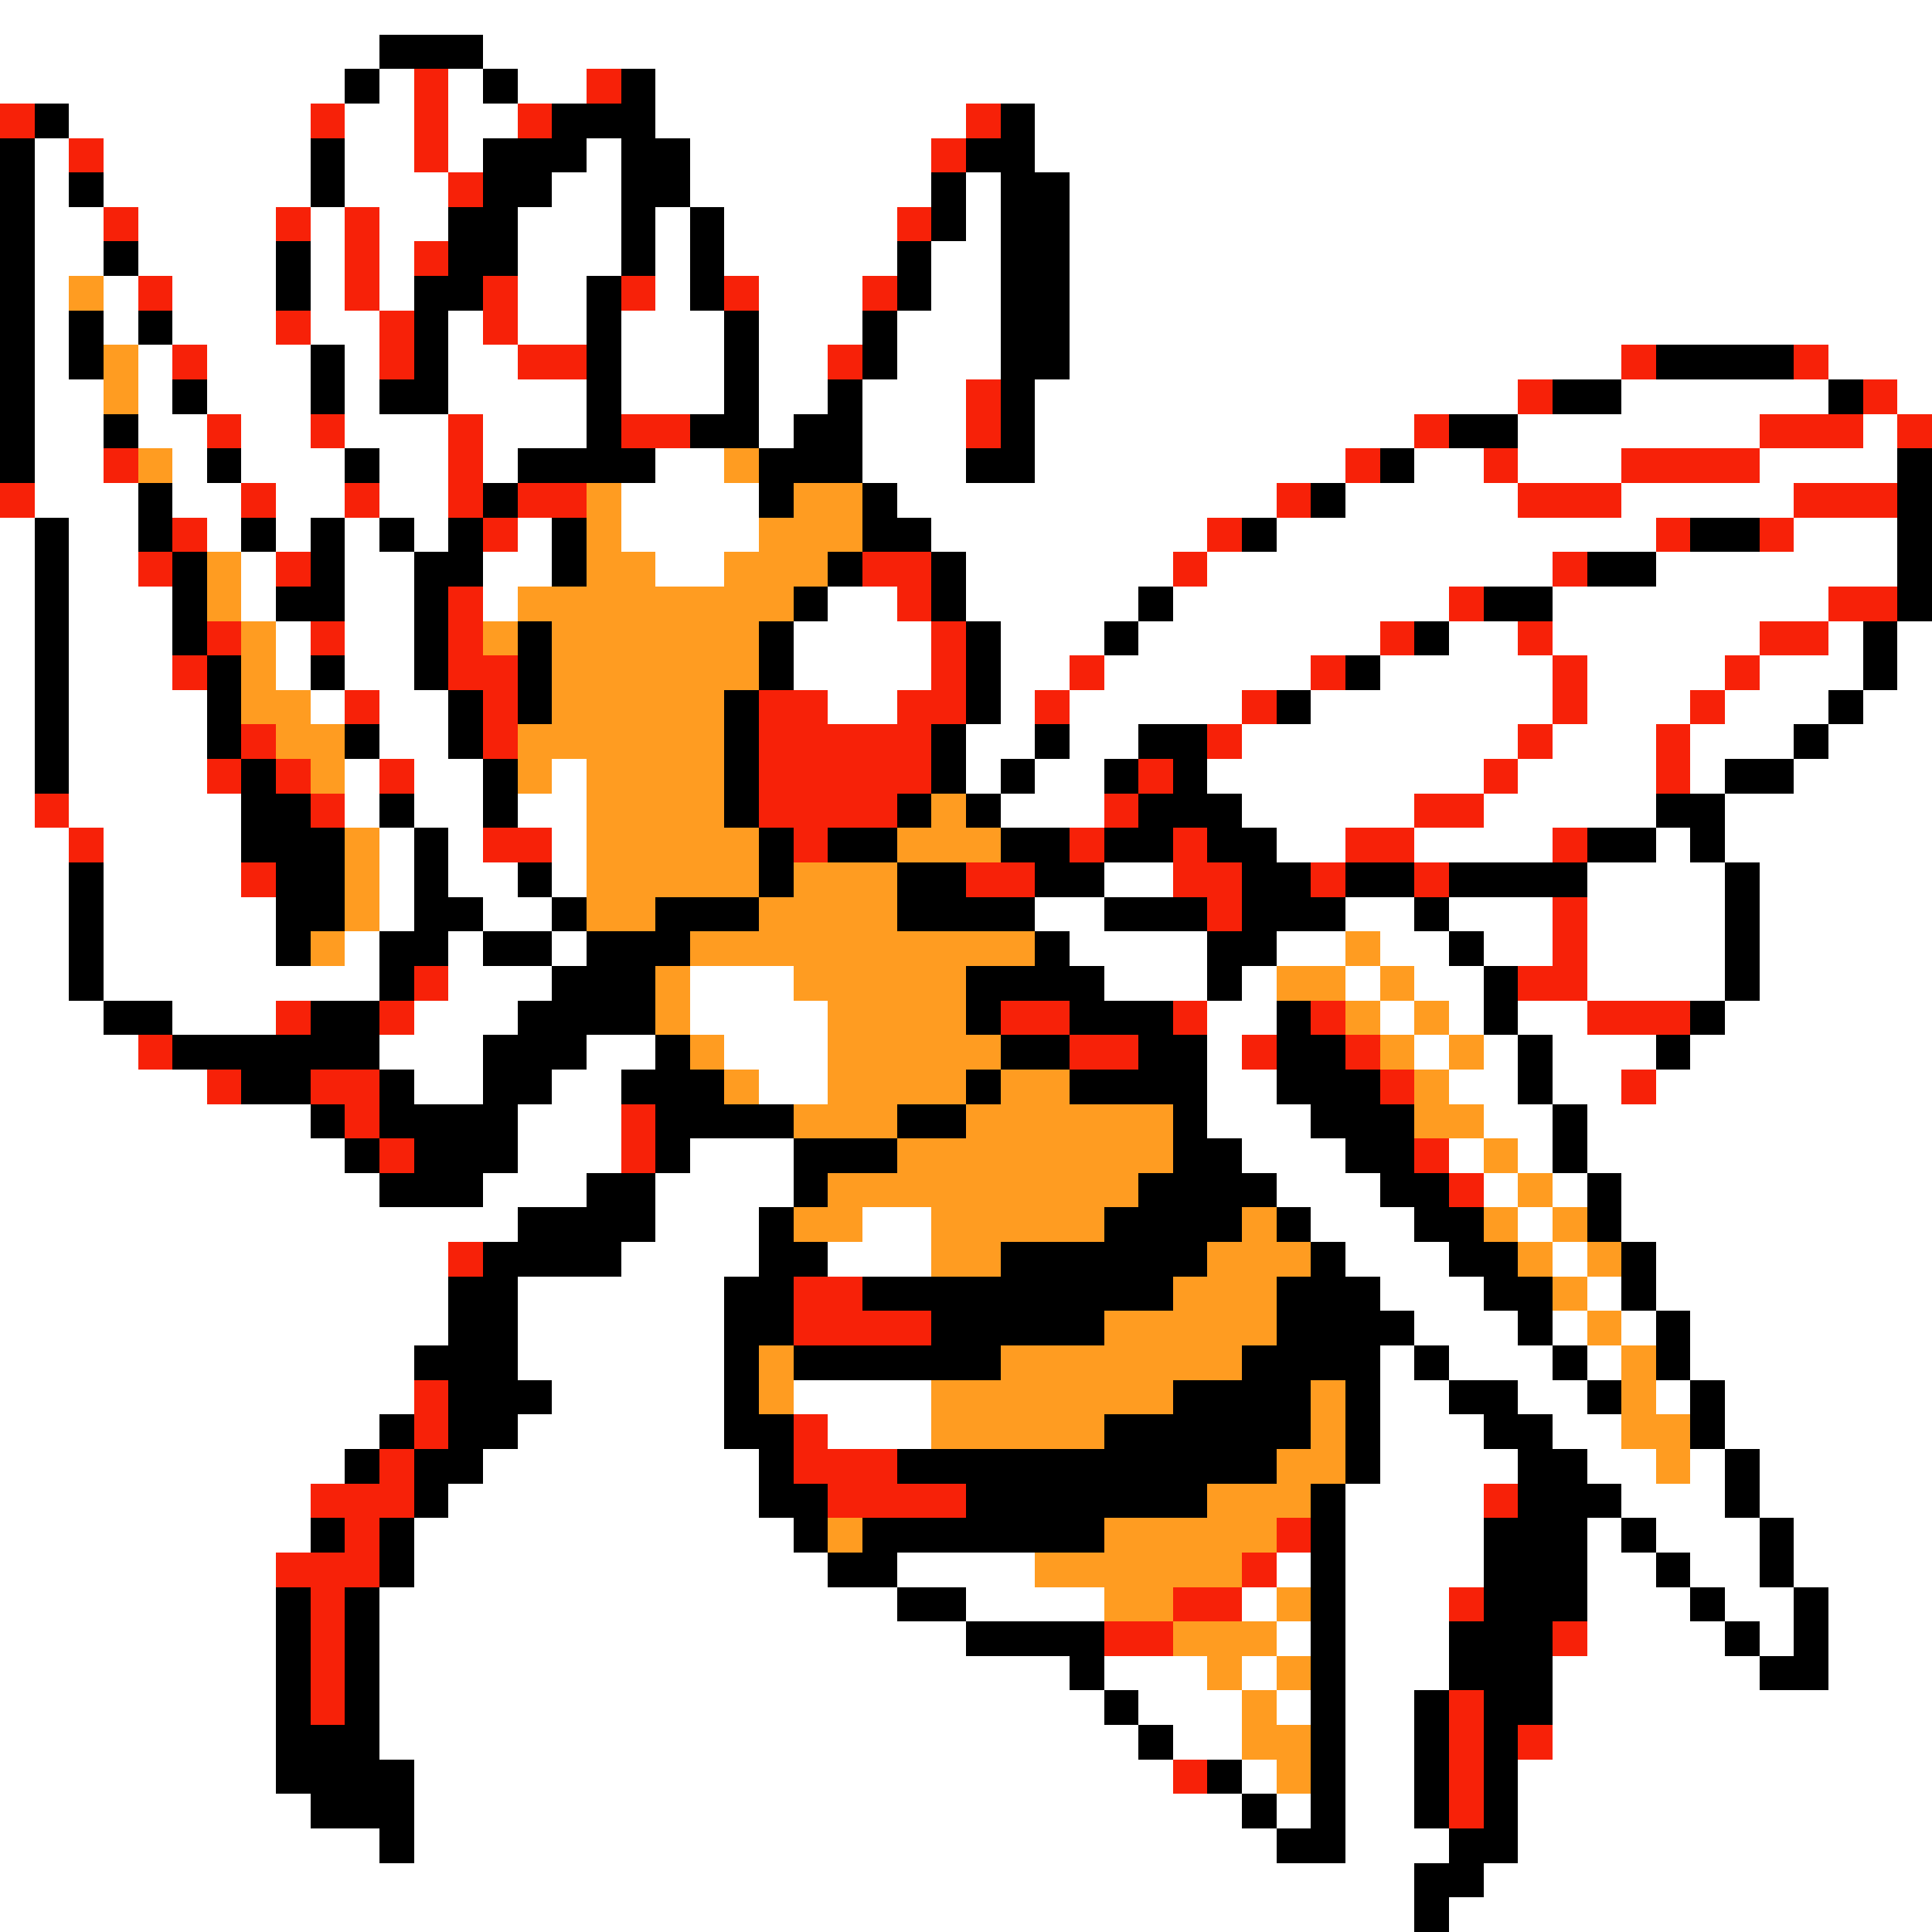 <svg xmlns="http://www.w3.org/2000/svg" viewBox="0 -0.5 56 56" shape-rendering="crispEdges">
<rect x="0" y="-0.5" width="56" height="56" fill="#333333" stroke="none"/>
<path stroke="#ffffff" d="M0 0h56M0 1h11M14 1h42M0 2h10M11 2h1M13 2h1M15 2h2M19 2h37M2 3h7M10 3h2M13 3h2M19 3h9M30 3h26M1 4h1M3 4h6M10 4h2M13 4h1M17 4h1M20 4h7M30 4h26M1 5h1M3 5h6M10 5h3M16 5h2M20 5h7M28 5h1M31 5h25M1 6h2M4 6h4M9 6h1M11 6h2M15 6h3M19 6h1M21 6h5M28 6h1M31 6h25M1 7h2M4 7h4M9 7h1M11 7h1M15 7h3M19 7h1M21 7h5M27 7h2M31 7h25M1 8h1M3 8h1M5 8h3M9 8h1M11 8h1M15 8h2M19 8h1M22 8h3M27 8h2M31 8h25M1 9h1M3 9h1M5 9h3M9 9h2M13 9h1M15 9h2M18 9h3M22 9h3M26 9h3M31 9h25M1 10h1M4 10h1M6 10h3M10 10h1M13 10h2M18 10h3M22 10h2M26 10h3M31 10h16M53 10h3M1 11h2M4 11h1M6 11h3M10 11h1M13 11h4M18 11h3M22 11h2M25 11h3M30 11h14M47 11h6M55 11h1M1 12h2M4 12h2M7 12h2M10 12h3M14 12h3M22 12h1M25 12h3M30 12h11M44 12h7M54 12h1M1 13h2M5 13h1M7 13h3M11 13h2M14 13h1M19 13h2M25 13h3M30 13h9M41 13h2M44 13h3M51 13h4M1 14h3M5 14h2M8 14h2M11 14h2M18 14h4M26 14h11M39 14h5M47 14h5M0 15h1M2 15h2M6 15h1M8 15h1M10 15h1M12 15h1M15 15h1M18 15h4M27 15h8M37 15h11M52 15h3M0 16h1M2 16h2M7 16h1M10 16h2M14 16h2M19 16h2M28 16h6M35 16h10M48 16h7M0 17h1M2 17h3M7 17h1M10 17h2M14 17h1M24 17h2M28 17h5M34 17h8M45 17h8M0 18h1M2 18h3M8 18h1M10 18h2M23 18h4M29 18h3M33 18h7M42 18h2M45 18h6M53 18h1M55 18h1M0 19h1M2 19h3M8 19h1M10 19h2M23 19h4M29 19h2M32 19h6M40 19h5M46 19h4M51 19h3M55 19h1M0 20h1M2 20h4M9 20h1M11 20h2M24 20h2M29 20h1M31 20h5M38 20h7M46 20h3M50 20h3M54 20h2M0 21h1M2 21h4M11 21h2M28 21h2M31 21h2M36 21h8M45 21h3M49 21h3M53 21h3M0 22h1M2 22h4M10 22h1M12 22h2M16 22h1M28 22h1M30 22h2M35 22h8M44 22h4M49 22h1M52 22h4M0 23h1M2 23h5M10 23h1M12 23h2M15 23h2M29 23h3M36 23h5M43 23h5M50 23h6M0 24h2M3 24h4M11 24h1M13 24h1M16 24h1M37 24h2M41 24h4M48 24h1M50 24h6M0 25h2M3 25h4M11 25h1M13 25h2M16 25h1M32 25h2M46 25h4M51 25h5M0 26h2M3 26h5M11 26h1M14 26h2M30 26h2M39 26h2M42 26h3M46 26h4M51 26h5M0 27h2M3 27h5M10 27h1M13 27h1M16 27h1M31 27h4M37 27h2M40 27h2M43 27h2M46 27h4M51 27h5M0 28h2M3 28h8M13 28h3M20 28h3M32 28h3M36 28h1M39 28h1M41 28h2M46 28h4M51 28h5M0 29h3M5 29h3M12 29h3M20 29h4M35 29h2M40 29h1M42 29h1M44 29h2M50 29h6M0 30h4M11 30h3M17 30h2M21 30h3M35 30h1M41 30h1M43 30h1M45 30h3M49 30h7M0 31h6M12 31h2M16 31h2M22 31h2M35 31h2M42 31h2M45 31h2M48 31h8M0 32h9M15 32h3M35 32h3M43 32h2M46 32h10M0 33h10M15 33h3M20 33h3M36 33h3M42 33h1M44 33h1M46 33h10M0 34h11M14 34h3M19 34h4M37 34h3M43 34h1M45 34h1M47 34h9M0 35h15M19 35h3M25 35h2M38 35h3M44 35h1M47 35h9M0 36h13M18 36h4M24 36h3M39 36h3M45 36h1M48 36h8M0 37h13M15 37h6M40 37h3M46 37h1M48 37h8M0 38h13M15 38h6M41 38h3M45 38h1M47 38h1M49 38h7M0 39h12M15 39h6M40 39h1M42 39h3M46 39h1M49 39h7M0 40h12M16 40h5M23 40h4M40 40h2M44 40h2M48 40h1M50 40h6M0 41h11M15 41h6M24 41h3M40 41h3M45 41h2M50 41h6M0 42h10M14 42h8M40 42h4M46 42h2M49 42h1M51 42h5M0 43h9M13 43h9M39 43h4M47 43h3M51 43h5M0 44h9M12 44h11M39 44h4M46 44h1M48 44h3M52 44h4M0 45h8M12 45h12M26 45h4M37 45h1M39 45h4M46 45h2M49 45h2M52 45h4M0 46h8M11 46h15M28 46h4M36 46h1M39 46h3M46 46h3M50 46h2M53 46h3M0 47h8M11 47h17M37 47h1M39 47h3M46 47h4M51 47h1M53 47h3M0 48h8M11 48h20M32 48h3M36 48h1M39 48h3M45 48h6M53 48h3M0 49h8M11 49h21M33 49h3M37 49h1M39 49h2M45 49h11M0 50h8M11 50h22M34 50h2M39 50h2M45 50h11M0 51h8M12 51h22M36 51h1M39 51h2M44 51h12M0 52h9M12 52h24M37 52h1M39 52h2M44 52h12M0 53h11M12 53h25M39 53h3M44 53h12M0 54h41M43 54h13M0 55h41M42 55h14" />
<path stroke="#000000" d="M11 1h3M10 2h1M14 2h1M18 2h1M1 3h1M16 3h3M29 3h1M0 4h1M9 4h1M14 4h3M18 4h2M28 4h2M0 5h1M2 5h1M9 5h1M14 5h2M18 5h2M27 5h1M29 5h2M0 6h1M13 6h2M18 6h1M20 6h1M27 6h1M29 6h2M0 7h1M3 7h1M8 7h1M13 7h2M18 7h1M20 7h1M26 7h1M29 7h2M0 8h1M8 8h1M12 8h2M17 8h1M20 8h1M26 8h1M29 8h2M0 9h1M2 9h1M4 9h1M12 9h1M17 9h1M21 9h1M25 9h1M29 9h2M0 10h1M2 10h1M9 10h1M12 10h1M17 10h1M21 10h1M25 10h1M29 10h2M48 10h4M0 11h1M5 11h1M9 11h1M11 11h2M17 11h1M21 11h1M24 11h1M29 11h1M45 11h2M53 11h1M0 12h1M3 12h1M17 12h1M20 12h2M23 12h2M29 12h1M42 12h2M0 13h1M6 13h1M10 13h1M15 13h4M22 13h3M28 13h2M40 13h1M55 13h1M4 14h1M14 14h1M22 14h1M25 14h1M38 14h1M55 14h1M1 15h1M4 15h1M7 15h1M9 15h1M11 15h1M13 15h1M16 15h1M25 15h2M36 15h1M49 15h2M55 15h1M1 16h1M5 16h1M9 16h1M12 16h2M16 16h1M24 16h1M27 16h1M46 16h2M55 16h1M1 17h1M5 17h1M8 17h2M12 17h1M23 17h1M27 17h1M33 17h1M43 17h2M55 17h1M1 18h1M5 18h1M12 18h1M15 18h1M22 18h1M28 18h1M32 18h1M41 18h1M54 18h1M1 19h1M6 19h1M9 19h1M12 19h1M15 19h1M22 19h1M28 19h1M39 19h1M54 19h1M1 20h1M6 20h1M13 20h1M15 20h1M21 20h1M28 20h1M37 20h1M53 20h1M1 21h1M6 21h1M10 21h1M13 21h1M21 21h1M27 21h1M30 21h1M33 21h2M52 21h1M1 22h1M7 22h1M14 22h1M21 22h1M27 22h1M29 22h1M32 22h1M34 22h1M50 22h2M7 23h2M11 23h1M14 23h1M21 23h1M26 23h1M28 23h1M33 23h3M48 23h2M7 24h3M12 24h1M22 24h1M24 24h2M29 24h2M32 24h2M35 24h2M46 24h2M49 24h1M2 25h1M8 25h2M12 25h1M15 25h1M22 25h1M26 25h2M30 25h2M36 25h2M39 25h2M42 25h4M50 25h1M2 26h1M8 26h2M12 26h2M16 26h1M19 26h3M26 26h4M32 26h3M36 26h3M41 26h1M50 26h1M2 27h1M8 27h1M11 27h2M14 27h2M17 27h3M30 27h1M35 27h2M42 27h1M50 27h1M2 28h1M11 28h1M16 28h3M28 28h4M35 28h1M43 28h1M50 28h1M3 29h2M9 29h2M15 29h4M28 29h1M31 29h3M37 29h1M43 29h1M49 29h1M5 30h6M14 30h3M19 30h1M29 30h2M33 30h2M37 30h2M44 30h1M48 30h1M7 31h2M11 31h1M14 31h2M18 31h3M28 31h1M31 31h4M37 31h3M44 31h1M9 32h1M11 32h4M19 32h4M26 32h2M34 32h1M38 32h3M45 32h1M10 33h1M12 33h3M19 33h1M23 33h3M34 33h2M39 33h2M45 33h1M11 34h3M17 34h2M23 34h1M33 34h4M40 34h2M46 34h1M15 35h4M22 35h1M32 35h4M37 35h1M41 35h2M46 35h1M14 36h4M22 36h2M29 36h6M38 36h1M42 36h2M47 36h1M13 37h2M21 37h2M25 37h9M37 37h3M43 37h2M47 37h1M13 38h2M21 38h2M27 38h5M37 38h4M44 38h1M48 38h1M12 39h3M21 39h1M23 39h6M36 39h4M41 39h1M45 39h1M48 39h1M13 40h3M21 40h1M34 40h4M39 40h1M42 40h2M46 40h1M49 40h1M11 41h1M13 41h2M21 41h2M32 41h6M39 41h1M43 41h2M49 41h1M10 42h1M12 42h2M22 42h1M26 42h11M39 42h1M44 42h2M50 42h1M12 43h1M22 43h2M28 43h7M38 43h1M44 43h3M50 43h1M9 44h1M11 44h1M23 44h1M25 44h7M38 44h1M43 44h3M47 44h1M51 44h1M11 45h1M24 45h2M38 45h1M43 45h3M48 45h1M51 45h1M8 46h1M10 46h1M26 46h2M38 46h1M43 46h3M49 46h1M52 46h1M8 47h1M10 47h1M28 47h4M38 47h1M42 47h3M50 47h1M52 47h1M8 48h1M10 48h1M31 48h1M38 48h1M42 48h3M51 48h2M8 49h1M10 49h1M32 49h1M38 49h1M41 49h1M43 49h2M8 50h3M33 50h1M38 50h1M41 50h1M43 50h1M8 51h4M35 51h1M38 51h1M41 51h1M43 51h1M9 52h3M36 52h1M38 52h1M41 52h1M43 52h1M11 53h1M37 53h2M42 53h2M41 54h2M41 55h1" />
<path stroke="#f72108" d="M12 2h1M17 2h1M0 3h1M9 3h1M12 3h1M15 3h1M28 3h1M2 4h1M12 4h1M27 4h1M13 5h1M3 6h1M8 6h1M10 6h1M26 6h1M10 7h1M12 7h1M4 8h1M10 8h1M14 8h1M18 8h1M21 8h1M25 8h1M8 9h1M11 9h1M14 9h1M5 10h1M11 10h1M15 10h2M24 10h1M47 10h1M52 10h1M28 11h1M44 11h1M54 11h1M6 12h1M9 12h1M13 12h1M18 12h2M28 12h1M41 12h1M51 12h3M55 12h1M3 13h1M13 13h1M39 13h1M43 13h1M47 13h4M0 14h1M7 14h1M10 14h1M13 14h1M15 14h2M37 14h1M44 14h3M52 14h3M5 15h1M14 15h1M35 15h1M48 15h1M51 15h1M4 16h1M8 16h1M25 16h2M34 16h1M45 16h1M13 17h1M26 17h1M42 17h1M53 17h2M6 18h1M9 18h1M13 18h1M27 18h1M40 18h1M44 18h1M51 18h2M5 19h1M13 19h2M27 19h1M31 19h1M38 19h1M45 19h1M50 19h1M10 20h1M14 20h1M22 20h2M26 20h2M30 20h1M36 20h1M45 20h1M49 20h1M7 21h1M14 21h1M22 21h5M35 21h1M44 21h1M48 21h1M6 22h1M8 22h1M11 22h1M22 22h5M33 22h1M43 22h1M48 22h1M1 23h1M9 23h1M22 23h4M32 23h1M41 23h2M2 24h1M14 24h2M23 24h1M31 24h1M34 24h1M39 24h2M45 24h1M7 25h1M28 25h2M34 25h2M38 25h1M41 25h1M35 26h1M45 26h1M45 27h1M12 28h1M44 28h2M8 29h1M11 29h1M29 29h2M34 29h1M38 29h1M46 29h3M4 30h1M31 30h2M36 30h1M39 30h1M6 31h1M9 31h2M40 31h1M47 31h1M10 32h1M18 32h1M11 33h1M18 33h1M41 33h1M42 34h1M13 36h1M23 37h2M23 38h4M12 40h1M12 41h1M23 41h1M11 42h1M23 42h3M9 43h3M24 43h4M43 43h1M10 44h1M37 44h1M8 45h3M36 45h1M9 46h1M34 46h2M42 46h1M9 47h1M32 47h2M45 47h1M9 48h1M9 49h1M42 49h1M42 50h1M44 50h1M34 51h1M42 51h1M42 52h1" />
<path stroke="#ff9c21" d="M2 8h1M3 10h1M3 11h1M4 13h1M21 13h1M17 14h1M23 14h2M17 15h1M22 15h3M6 16h1M17 16h2M21 16h3M6 17h1M15 17h8M7 18h1M14 18h1M16 18h6M7 19h1M16 19h6M7 20h2M16 20h5M8 21h2M15 21h6M9 22h1M15 22h1M17 22h4M17 23h4M27 23h1M10 24h1M17 24h5M26 24h3M10 25h1M17 25h5M23 25h3M10 26h1M17 26h2M22 26h4M9 27h1M20 27h10M39 27h1M19 28h1M23 28h5M37 28h2M40 28h1M19 29h1M24 29h4M39 29h1M41 29h1M20 30h1M24 30h5M40 30h1M42 30h1M21 31h1M24 31h4M29 31h2M41 31h1M23 32h3M28 32h6M41 32h2M26 33h8M43 33h1M24 34h9M44 34h1M23 35h2M27 35h5M36 35h1M43 35h1M45 35h1M27 36h2M35 36h3M44 36h1M46 36h1M34 37h3M45 37h1M32 38h5M46 38h1M22 39h1M29 39h7M47 39h1M22 40h1M27 40h7M38 40h1M47 40h1M27 41h5M38 41h1M47 41h2M37 42h2M48 42h1M35 43h3M24 44h1M32 44h5M30 45h6M32 46h2M37 46h1M34 47h3M35 48h1M37 48h1M36 49h1M36 50h2M37 51h1" />
</svg>